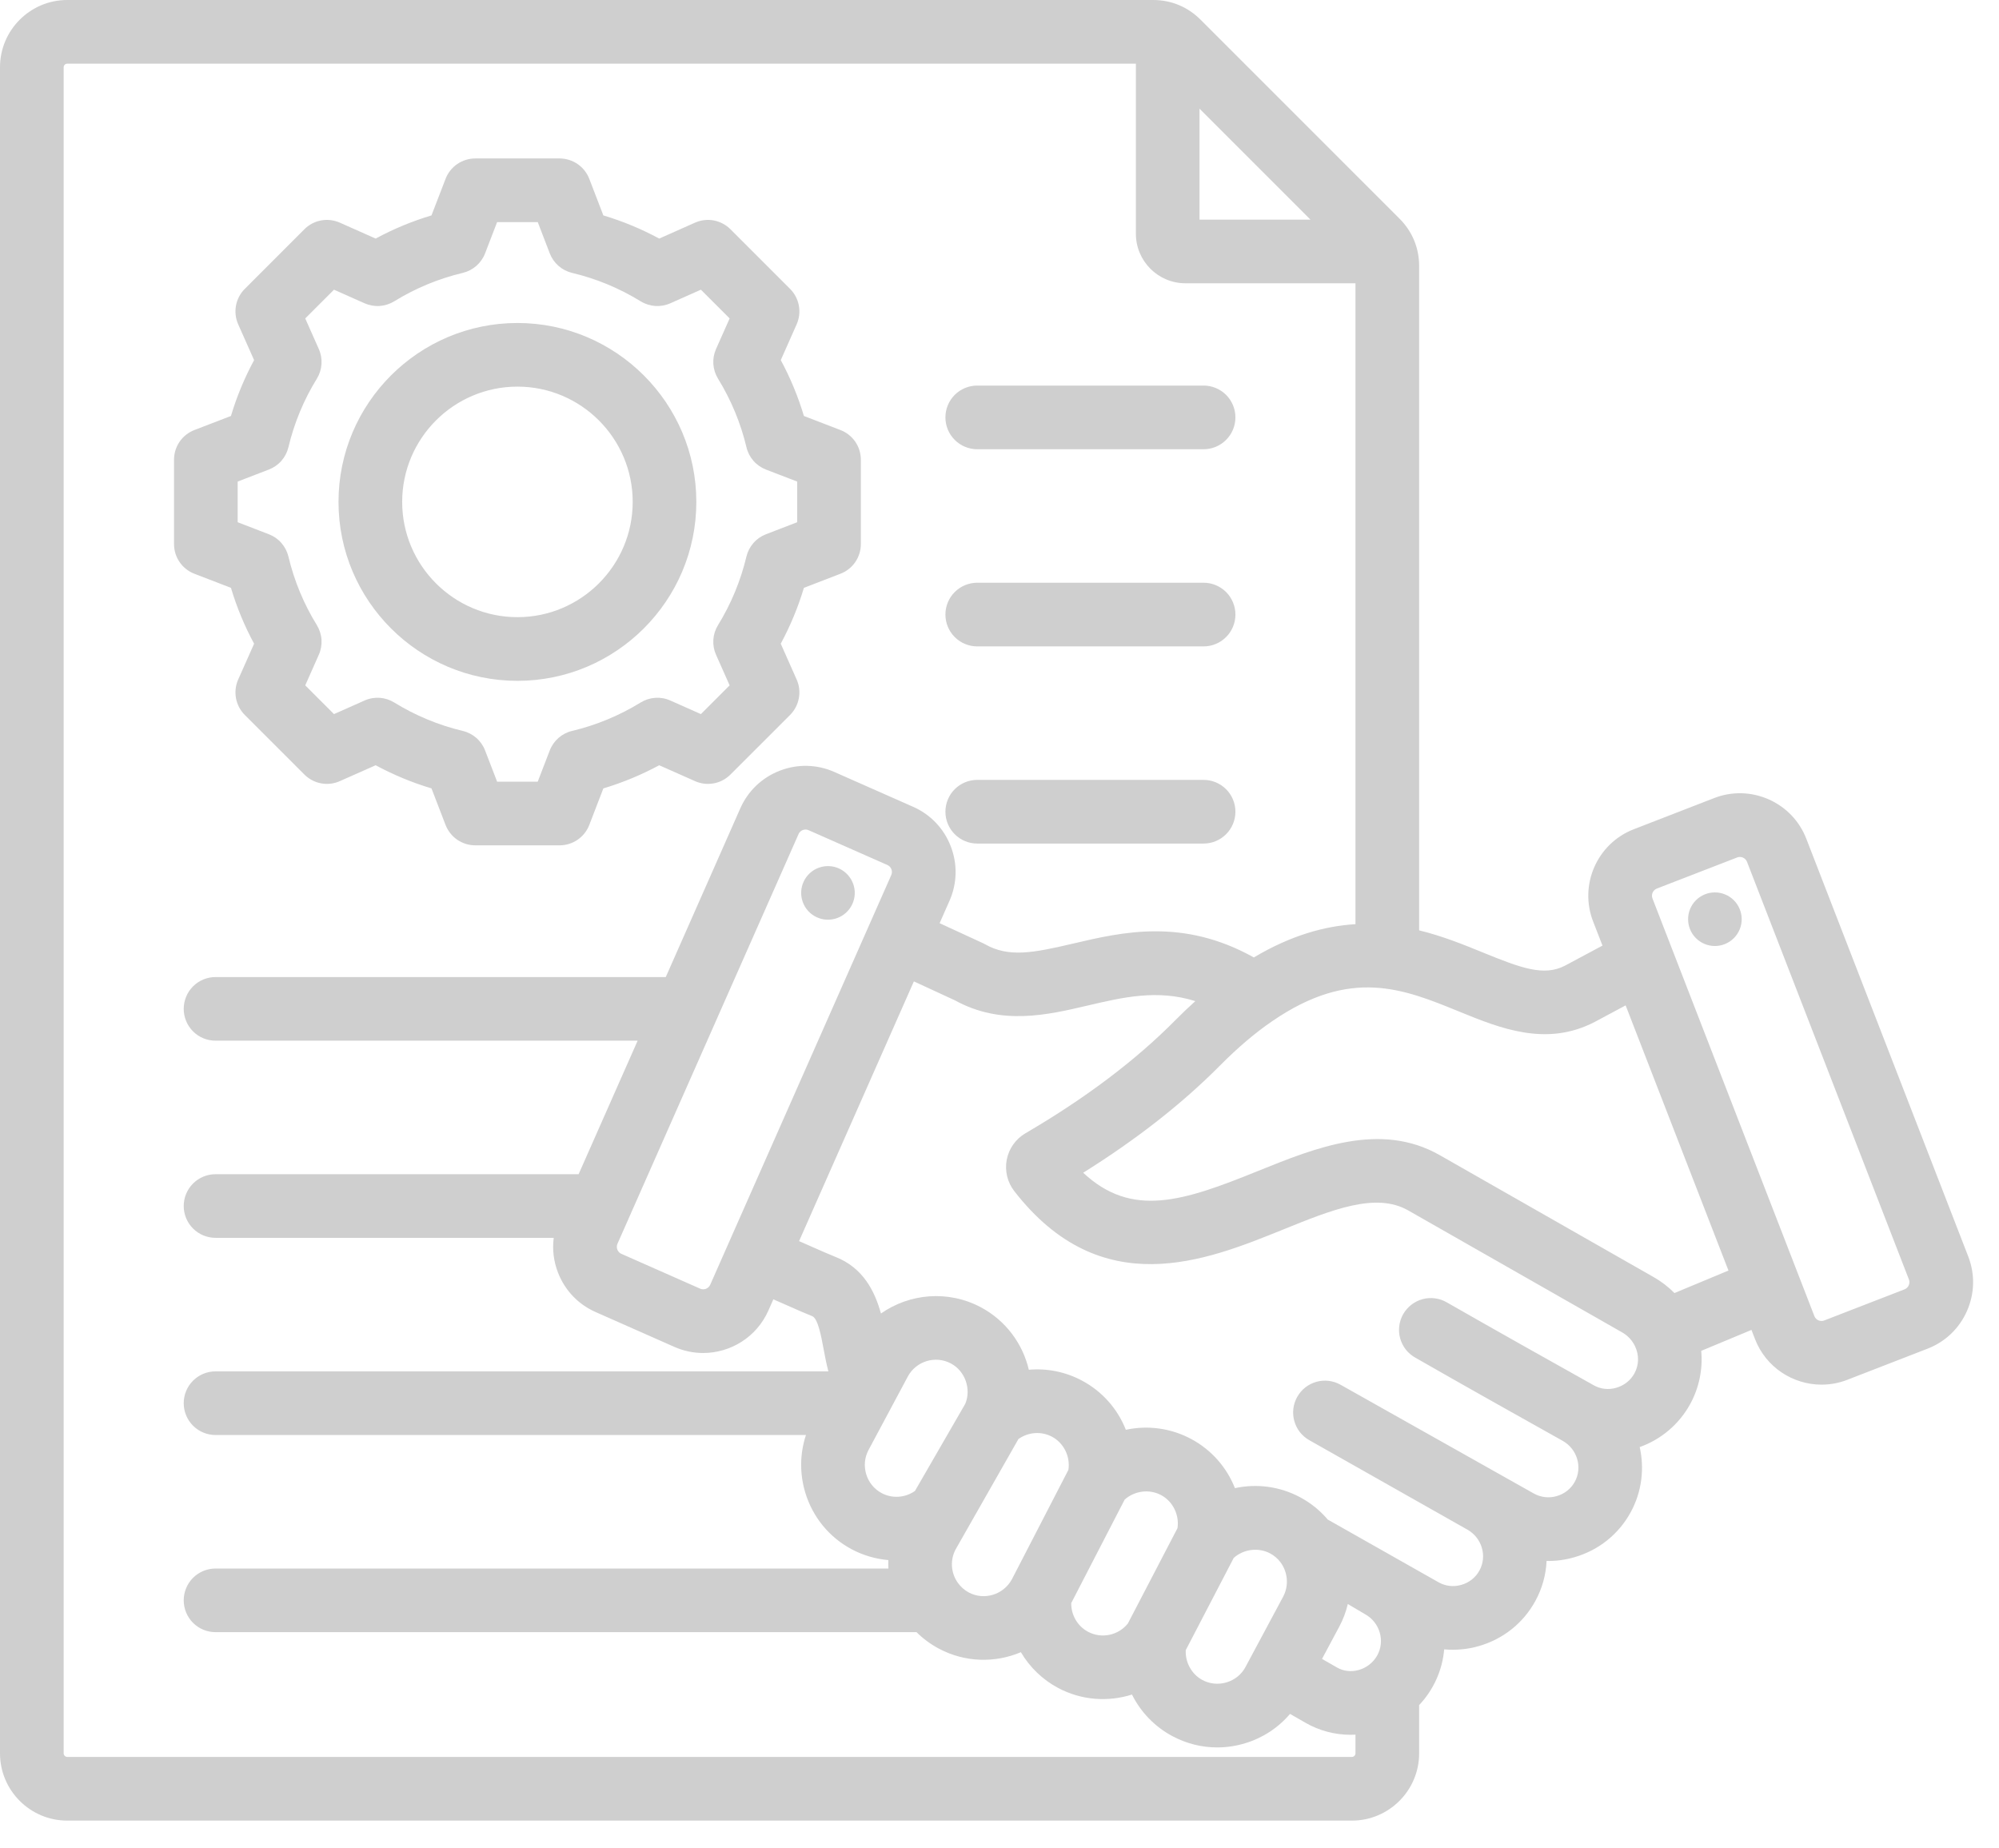 <svg width="53" height="49" viewBox="0 0 53 49" fill="none" xmlns="http://www.w3.org/2000/svg">
    <path fill-rule="evenodd" clip-rule="evenodd"
          d="M25.066 21.52C25.066 21.296 25.155 21.081 25.313 20.923C25.471 20.765 25.686 20.676 25.91 20.676H31.911C32.135 20.676 32.349 20.765 32.508 20.923C32.666 21.081 32.755 21.296 32.755 21.52C32.755 21.744 32.666 21.958 32.508 22.116C32.349 22.275 32.135 22.364 31.911 22.364H25.91C25.686 22.364 25.471 22.275 25.313 22.116C25.155 21.958 25.066 21.744 25.066 21.52ZM25.91 17.137H31.911C32.135 17.137 32.349 17.048 32.508 16.889C32.666 16.731 32.755 16.517 32.755 16.293C32.755 16.069 32.666 15.854 32.508 15.696C32.349 15.538 32.135 15.449 31.911 15.449H25.91C25.686 15.449 25.471 15.538 25.313 15.696C25.155 15.854 25.066 16.069 25.066 16.293C25.066 16.517 25.155 16.731 25.313 16.889C25.471 17.048 25.686 17.137 25.91 17.137ZM25.91 11.91H31.911C32.135 11.91 32.349 11.821 32.508 11.662C32.666 11.504 32.755 11.29 32.755 11.066C32.755 10.842 32.666 10.627 32.508 10.469C32.349 10.311 32.135 10.222 31.911 10.222H25.91C25.686 10.222 25.471 10.311 25.313 10.469C25.155 10.627 25.066 10.842 25.066 11.066C25.066 11.29 25.155 11.504 25.313 11.662C25.471 11.821 25.686 11.91 25.91 11.91ZM5.154 15.211C4.995 15.15 4.858 15.042 4.762 14.902C4.665 14.761 4.614 14.595 4.614 14.424V12.188C4.614 12.018 4.665 11.851 4.762 11.71C4.858 11.57 4.995 11.462 5.154 11.401L6.123 11.028C6.277 10.514 6.483 10.018 6.737 9.547L6.315 8.598C6.246 8.442 6.226 8.269 6.257 8.101C6.288 7.933 6.369 7.779 6.49 7.659L8.071 6.077C8.191 5.957 8.346 5.875 8.513 5.844C8.681 5.813 8.854 5.834 9.01 5.903L9.96 6.325C10.431 6.07 10.927 5.864 11.44 5.711L11.813 4.742C11.874 4.583 11.982 4.446 12.123 4.349C12.264 4.253 12.43 4.201 12.601 4.201H14.837C15.007 4.201 15.174 4.253 15.314 4.349C15.455 4.446 15.563 4.583 15.624 4.742L15.997 5.711C16.51 5.864 17.006 6.07 17.478 6.325L18.427 5.903C18.583 5.834 18.756 5.813 18.924 5.844C19.091 5.876 19.246 5.957 19.366 6.077L20.948 7.659C21.068 7.779 21.149 7.933 21.18 8.101C21.212 8.269 21.191 8.442 21.122 8.598L20.701 9.547C20.955 10.018 21.161 10.514 21.314 11.028L22.283 11.401C22.442 11.462 22.579 11.57 22.676 11.71C22.772 11.851 22.824 12.018 22.824 12.188V14.424C22.824 14.595 22.772 14.761 22.676 14.902C22.579 15.042 22.442 15.15 22.283 15.211L21.314 15.585C21.16 16.098 20.955 16.594 20.7 17.065L21.122 18.015C21.191 18.17 21.212 18.343 21.18 18.511C21.149 18.679 21.068 18.833 20.948 18.954L19.366 20.535C19.246 20.655 19.092 20.737 18.924 20.768C18.756 20.799 18.583 20.779 18.427 20.709L17.478 20.288C17.007 20.542 16.51 20.748 15.997 20.902L15.624 21.87C15.563 22.029 15.455 22.166 15.314 22.263C15.174 22.359 15.007 22.411 14.837 22.411H12.601C12.43 22.411 12.264 22.359 12.123 22.263C11.983 22.166 11.875 22.029 11.813 21.87L11.44 20.901C10.927 20.748 10.431 20.542 9.96 20.288L9.01 20.709C8.854 20.779 8.681 20.799 8.514 20.768C8.346 20.737 8.192 20.655 8.071 20.535L6.49 18.954C6.369 18.833 6.288 18.679 6.257 18.511C6.226 18.344 6.246 18.171 6.315 18.015L6.737 17.066C6.482 16.594 6.277 16.098 6.123 15.584L5.154 15.211ZM6.301 13.845L7.129 14.164C7.257 14.213 7.371 14.292 7.461 14.396C7.551 14.499 7.615 14.622 7.647 14.755C7.8 15.398 8.054 16.012 8.401 16.573C8.472 16.69 8.515 16.823 8.524 16.959C8.533 17.096 8.509 17.233 8.453 17.358L8.093 18.17L8.855 18.932L9.667 18.571C9.792 18.515 9.929 18.491 10.066 18.5C10.203 18.509 10.335 18.552 10.452 18.624C11.014 18.97 11.627 19.225 12.269 19.378C12.402 19.409 12.526 19.473 12.629 19.563C12.732 19.653 12.812 19.767 12.861 19.895L13.18 20.723H14.257L14.576 19.895C14.625 19.767 14.705 19.654 14.808 19.563C14.911 19.473 15.035 19.409 15.168 19.378C15.81 19.225 16.424 18.97 16.986 18.624C17.103 18.552 17.235 18.51 17.372 18.5C17.509 18.491 17.646 18.515 17.771 18.571L18.583 18.932L19.345 18.17L18.984 17.358C18.928 17.233 18.904 17.096 18.913 16.959C18.922 16.822 18.965 16.69 19.037 16.573C19.383 16.011 19.637 15.398 19.79 14.756C19.822 14.622 19.886 14.499 19.976 14.396C20.066 14.292 20.18 14.213 20.308 14.164L21.136 13.845V12.767L20.308 12.449C20.18 12.399 20.066 12.32 19.976 12.217C19.886 12.113 19.822 11.99 19.791 11.857C19.638 11.214 19.383 10.601 19.037 10.039C18.965 9.922 18.923 9.789 18.913 9.653C18.904 9.516 18.928 9.379 18.984 9.254L19.345 8.442L18.583 7.68L17.771 8.041C17.645 8.097 17.508 8.121 17.372 8.112C17.235 8.102 17.102 8.06 16.986 7.988C16.424 7.642 15.81 7.387 15.168 7.235C15.035 7.203 14.911 7.139 14.808 7.049C14.705 6.959 14.626 6.845 14.576 6.717L14.258 5.889H13.18L12.861 6.717C12.812 6.845 12.732 6.959 12.629 7.049C12.526 7.139 12.402 7.203 12.269 7.235C11.627 7.387 11.014 7.642 10.452 7.988C10.335 8.06 10.203 8.102 10.066 8.112C9.929 8.121 9.792 8.096 9.667 8.041L8.855 7.68L8.093 8.442L8.453 9.254C8.509 9.379 8.533 9.516 8.524 9.653C8.515 9.79 8.473 9.922 8.401 10.039C8.054 10.601 7.8 11.214 7.647 11.857C7.615 11.99 7.552 12.113 7.462 12.216C7.371 12.32 7.257 12.399 7.129 12.448L6.301 12.767L6.301 13.845ZM8.975 13.306C8.975 10.691 11.103 8.563 13.719 8.563C16.334 8.563 18.462 10.691 18.462 13.306C18.462 15.922 16.334 18.05 13.719 18.05C11.103 18.05 8.975 15.922 8.975 13.306ZM10.663 13.306C10.663 14.991 12.034 16.362 13.719 16.362C15.404 16.362 16.775 14.991 16.775 13.306C16.775 11.621 15.404 10.25 13.719 10.25C12.034 10.25 10.663 11.621 10.663 13.306ZM21.985 22.962C21.892 22.958 21.799 22.972 21.711 23.004C21.623 23.035 21.542 23.084 21.473 23.147C21.404 23.21 21.349 23.286 21.309 23.37C21.269 23.455 21.247 23.546 21.242 23.639C21.238 23.733 21.252 23.826 21.284 23.913C21.315 24.001 21.364 24.082 21.427 24.151C21.49 24.22 21.566 24.276 21.65 24.315C21.735 24.355 21.826 24.378 21.919 24.382C22.107 24.391 22.291 24.324 22.431 24.197C22.57 24.07 22.653 23.893 22.662 23.705C22.671 23.517 22.604 23.333 22.477 23.194C22.35 23.054 22.173 22.971 21.985 22.962ZM52.151 34.756C51.947 35.219 51.576 35.573 51.107 35.755L48.975 36.582C48.758 36.666 48.528 36.709 48.295 36.709C47.538 36.709 46.822 36.251 46.532 35.504L46.437 35.258L45.105 35.813C45.15 36.302 45.048 36.793 44.812 37.224C44.521 37.755 44.045 38.161 43.474 38.364C43.602 38.935 43.532 39.55 43.232 40.097C42.913 40.677 42.386 41.098 41.748 41.283C41.502 41.355 41.252 41.389 41.005 41.383C40.988 41.757 40.885 42.122 40.704 42.45C40.384 43.032 39.854 43.454 39.212 43.639C38.913 43.726 38.601 43.755 38.29 43.727C38.242 44.28 38.008 44.801 37.626 45.204V46.484C37.626 47.467 36.826 48.267 35.843 48.267H1.783C0.8 48.267 0 47.467 0 46.484V1.783C0 0.8 0.8 0 1.783 0H30.57C31.054 0 31.489 0.181 31.831 0.522L37.104 5.795C37.445 6.136 37.626 6.572 37.626 7.055V24.665C38.253 24.818 38.817 25.048 39.321 25.254C40.336 25.669 40.938 25.889 41.493 25.601L42.487 25.069L42.238 24.428C41.862 23.457 42.346 22.361 43.316 21.985L45.448 21.158C45.917 20.976 46.43 20.988 46.893 21.192C47.355 21.396 47.709 21.767 47.891 22.236L52.185 33.312C52.367 33.781 52.355 34.294 52.151 34.756ZM31.803 2.881V5.823H34.745L31.803 2.881ZM35.938 46.484V45.988C35.895 45.99 35.852 45.992 35.809 45.992C35.387 45.992 34.973 45.881 34.608 45.671L34.203 45.438C33.889 45.807 33.476 46.077 33.013 46.216C32.773 46.289 32.523 46.327 32.272 46.327C31.861 46.327 31.456 46.226 31.085 46.028C30.621 45.781 30.247 45.395 30.012 44.925C29.379 45.126 28.671 45.08 28.05 44.748C27.642 44.529 27.302 44.202 27.067 43.802C26.386 44.09 25.588 44.079 24.889 43.706C24.673 43.59 24.474 43.444 24.3 43.271H5.715C5.491 43.271 5.276 43.182 5.118 43.024C4.96 42.866 4.871 42.651 4.871 42.428C4.871 42.204 4.96 41.989 5.118 41.831C5.276 41.673 5.491 41.584 5.715 41.584H23.555C23.551 41.509 23.55 41.435 23.553 41.36C23.212 41.331 22.881 41.233 22.578 41.072C21.984 40.754 21.548 40.221 21.351 39.573C21.198 39.065 21.206 38.536 21.369 38.044H5.715C5.491 38.044 5.276 37.956 5.118 37.797C4.96 37.639 4.871 37.425 4.871 37.201C4.871 36.977 4.96 36.762 5.118 36.604C5.276 36.446 5.491 36.357 5.715 36.357H21.963C21.91 36.157 21.872 35.957 21.837 35.768C21.769 35.404 21.685 34.952 21.532 34.892C21.437 34.855 21.223 34.767 20.504 34.447L20.372 34.745C20.061 35.45 19.368 35.87 18.643 35.87C18.388 35.87 18.13 35.818 17.882 35.709L15.791 34.784C15.33 34.581 14.977 34.209 14.794 33.738C14.68 33.445 14.641 33.129 14.681 32.817H5.715C5.491 32.817 5.276 32.728 5.118 32.57C4.96 32.412 4.871 32.197 4.871 31.974C4.871 31.75 4.96 31.535 5.118 31.377C5.276 31.219 5.491 31.13 5.715 31.13H15.341L16.906 27.59H5.715C5.491 27.59 5.276 27.502 5.118 27.343C4.96 27.185 4.871 26.97 4.871 26.747C4.871 26.523 4.96 26.308 5.118 26.15C5.276 25.992 5.491 25.903 5.715 25.903H17.652L19.629 21.428C19.833 20.968 20.204 20.614 20.675 20.432C21.146 20.25 21.659 20.262 22.119 20.465L24.211 21.39C24.671 21.593 25.025 21.964 25.207 22.435C25.39 22.907 25.378 23.419 25.175 23.88L24.912 24.475L26.055 25.002C26.075 25.011 26.095 25.022 26.115 25.033C26.749 25.39 27.386 25.265 28.458 25.014C29.764 24.708 31.364 24.334 33.243 25.383C34.227 24.798 35.123 24.55 35.938 24.501V7.51H31.429C30.705 7.51 30.116 6.921 30.116 6.197V1.688H1.783C1.758 1.688 1.734 1.698 1.716 1.716C1.698 1.734 1.688 1.758 1.688 1.783V46.484C1.688 46.535 1.732 46.579 1.783 46.579H35.843C35.868 46.579 35.892 46.568 35.91 46.551C35.928 46.533 35.938 46.509 35.938 46.484ZM23.631 23.198C23.652 23.149 23.653 23.094 23.634 23.044C23.615 22.995 23.577 22.955 23.529 22.933L21.437 22.009C21.413 21.998 21.386 21.992 21.359 21.992C21.327 21.992 21.301 22 21.284 22.006C21.255 22.017 21.201 22.046 21.173 22.111L18.979 27.073L18.977 27.078L16.669 32.3L16.667 32.306L16.37 32.976C16.349 33.025 16.349 33.08 16.368 33.129C16.38 33.158 16.408 33.212 16.473 33.24L18.565 34.165C18.613 34.186 18.668 34.187 18.718 34.168C18.767 34.148 18.807 34.111 18.829 34.063L23.631 23.198ZM35.735 42.525C35.686 42.733 35.61 42.934 35.51 43.122L35.051 43.98L35.449 44.208C35.621 44.307 35.825 44.33 36.024 44.274C36.128 44.245 36.224 44.196 36.309 44.129C36.393 44.063 36.464 43.98 36.516 43.886C36.727 43.503 36.584 43.015 36.199 42.799C36.161 42.778 35.735 42.525 35.735 42.525ZM33.675 41.183C33.363 41.017 32.971 41.069 32.71 41.303L31.438 43.748C31.422 44.071 31.593 44.386 31.88 44.54C32.078 44.645 32.306 44.667 32.523 44.601C32.74 44.535 32.918 44.391 33.023 44.193L34.022 42.327C34.174 42.042 34.147 41.687 33.954 41.423C33.88 41.324 33.785 41.241 33.675 41.183ZM30.784 39.637C30.472 39.47 30.08 39.523 29.819 39.756L28.402 42.5C28.398 42.814 28.566 43.11 28.846 43.26C29.205 43.452 29.651 43.357 29.903 43.042L31.219 40.514C31.272 40.164 31.098 39.804 30.784 39.637ZM27.893 38.09C27.607 37.938 27.262 37.966 27.002 38.151L25.338 41.074C25.266 41.208 25.232 41.359 25.239 41.511C25.246 41.663 25.294 41.81 25.378 41.937C25.383 41.945 25.388 41.952 25.393 41.959C25.469 42.067 25.569 42.156 25.684 42.218C26.095 42.437 26.609 42.279 26.831 41.865L28.327 38.968C28.381 38.618 28.207 38.258 27.893 38.09ZM25.213 36.148C24.802 35.928 24.289 36.084 24.069 36.494L23.028 38.441C22.922 38.638 22.901 38.866 22.966 39.084C23.032 39.301 23.177 39.478 23.375 39.584C23.656 39.735 23.999 39.709 24.258 39.528L25.592 37.218C25.756 36.825 25.59 36.349 25.213 36.148ZM43.347 35.684C43.273 35.532 43.155 35.407 43.009 35.324L37.338 32.091C36.478 31.601 35.325 32.067 33.992 32.608C31.969 33.426 29.199 34.548 26.893 31.58C26.802 31.463 26.737 31.328 26.702 31.184C26.668 31.04 26.664 30.89 26.692 30.745C26.721 30.599 26.779 30.461 26.865 30.34C26.951 30.22 27.061 30.119 27.189 30.044C28.77 29.121 30.104 28.116 31.154 27.055C31.328 26.879 31.508 26.707 31.692 26.541C30.685 26.226 29.783 26.437 28.843 26.657C27.766 26.91 26.546 27.195 25.319 26.521L24.23 26.018L21.186 32.904C21.817 33.184 22.058 33.287 22.143 33.319C22.887 33.608 23.194 34.236 23.357 34.823C24.114 34.292 25.137 34.195 26.008 34.659C26.672 35.014 27.116 35.628 27.278 36.314C27.766 36.271 28.255 36.371 28.687 36.602C29.218 36.884 29.63 37.347 29.85 37.906C30.437 37.779 31.05 37.865 31.579 38.148C32.109 38.431 32.522 38.893 32.742 39.453C33.329 39.325 33.942 39.411 34.471 39.695C34.75 39.844 34.998 40.044 35.202 40.285L38.149 41.953C38.33 42.053 38.542 42.076 38.745 42.017C38.847 41.989 38.941 41.941 39.024 41.875C39.106 41.81 39.175 41.729 39.225 41.636C39.435 41.256 39.291 40.769 38.904 40.552C38.867 40.53 34.715 38.182 34.715 38.182C34.309 37.954 34.165 37.439 34.394 37.033C34.622 36.627 35.137 36.483 35.543 36.712L40.672 39.598C40.764 39.648 40.864 39.68 40.968 39.691C41.072 39.702 41.177 39.693 41.277 39.663C41.377 39.634 41.471 39.586 41.553 39.521C41.635 39.456 41.703 39.375 41.753 39.284C41.962 38.903 41.819 38.416 41.432 38.199L41.431 38.198C40.292 37.561 38.876 36.768 37.524 35.993C37.427 35.939 37.341 35.866 37.272 35.778C37.204 35.69 37.153 35.59 37.123 35.482C37.093 35.375 37.085 35.263 37.099 35.152C37.113 35.042 37.149 34.935 37.204 34.838C37.26 34.742 37.334 34.657 37.422 34.589C37.51 34.521 37.611 34.471 37.719 34.442C37.826 34.413 37.939 34.406 38.049 34.421C38.16 34.436 38.266 34.473 38.362 34.529C39.709 35.3 41.122 36.091 42.258 36.727L42.258 36.727C42.437 36.828 42.648 36.851 42.85 36.793C43.059 36.733 43.231 36.598 43.334 36.411C43.457 36.186 43.462 35.921 43.347 35.684ZM45.827 33.684L43.101 26.654L42.281 27.093C40.996 27.762 39.767 27.259 38.682 26.816C37.207 26.213 35.814 25.644 33.732 27.072C33.278 27.382 32.815 27.776 32.353 28.242C31.355 29.25 30.135 30.206 28.719 31.091C30.013 32.3 31.374 31.847 33.358 31.043C34.879 30.428 36.603 29.73 38.173 30.625L43.844 33.858C44.047 33.973 44.232 34.115 44.395 34.281L45.827 33.684ZM50.612 33.922L46.318 22.846C46.308 22.822 46.294 22.799 46.276 22.781C46.257 22.762 46.236 22.747 46.211 22.736C46.185 22.725 46.157 22.719 46.128 22.719C46.107 22.719 46.083 22.722 46.059 22.732L43.926 23.558C43.825 23.598 43.773 23.716 43.812 23.818L48.106 34.894C48.126 34.943 48.164 34.983 48.212 35.004C48.261 35.025 48.316 35.027 48.365 35.008L50.497 34.182C50.522 34.172 50.544 34.158 50.563 34.139C50.582 34.121 50.597 34.099 50.607 34.075C50.62 34.046 50.637 33.988 50.612 33.922ZM45.467 23.659C45.279 23.659 45.098 23.734 44.965 23.867C44.831 24 44.757 24.181 44.757 24.37C44.757 24.558 44.831 24.739 44.965 24.872C45.098 25.005 45.279 25.08 45.467 25.08C45.656 25.08 45.836 25.005 45.97 24.872C46.103 24.739 46.178 24.558 46.178 24.37C46.178 24.181 46.103 24 45.97 23.867C45.836 23.734 45.656 23.659 45.467 23.659Z"
          fill="#CFCFCF"/>
</svg>
